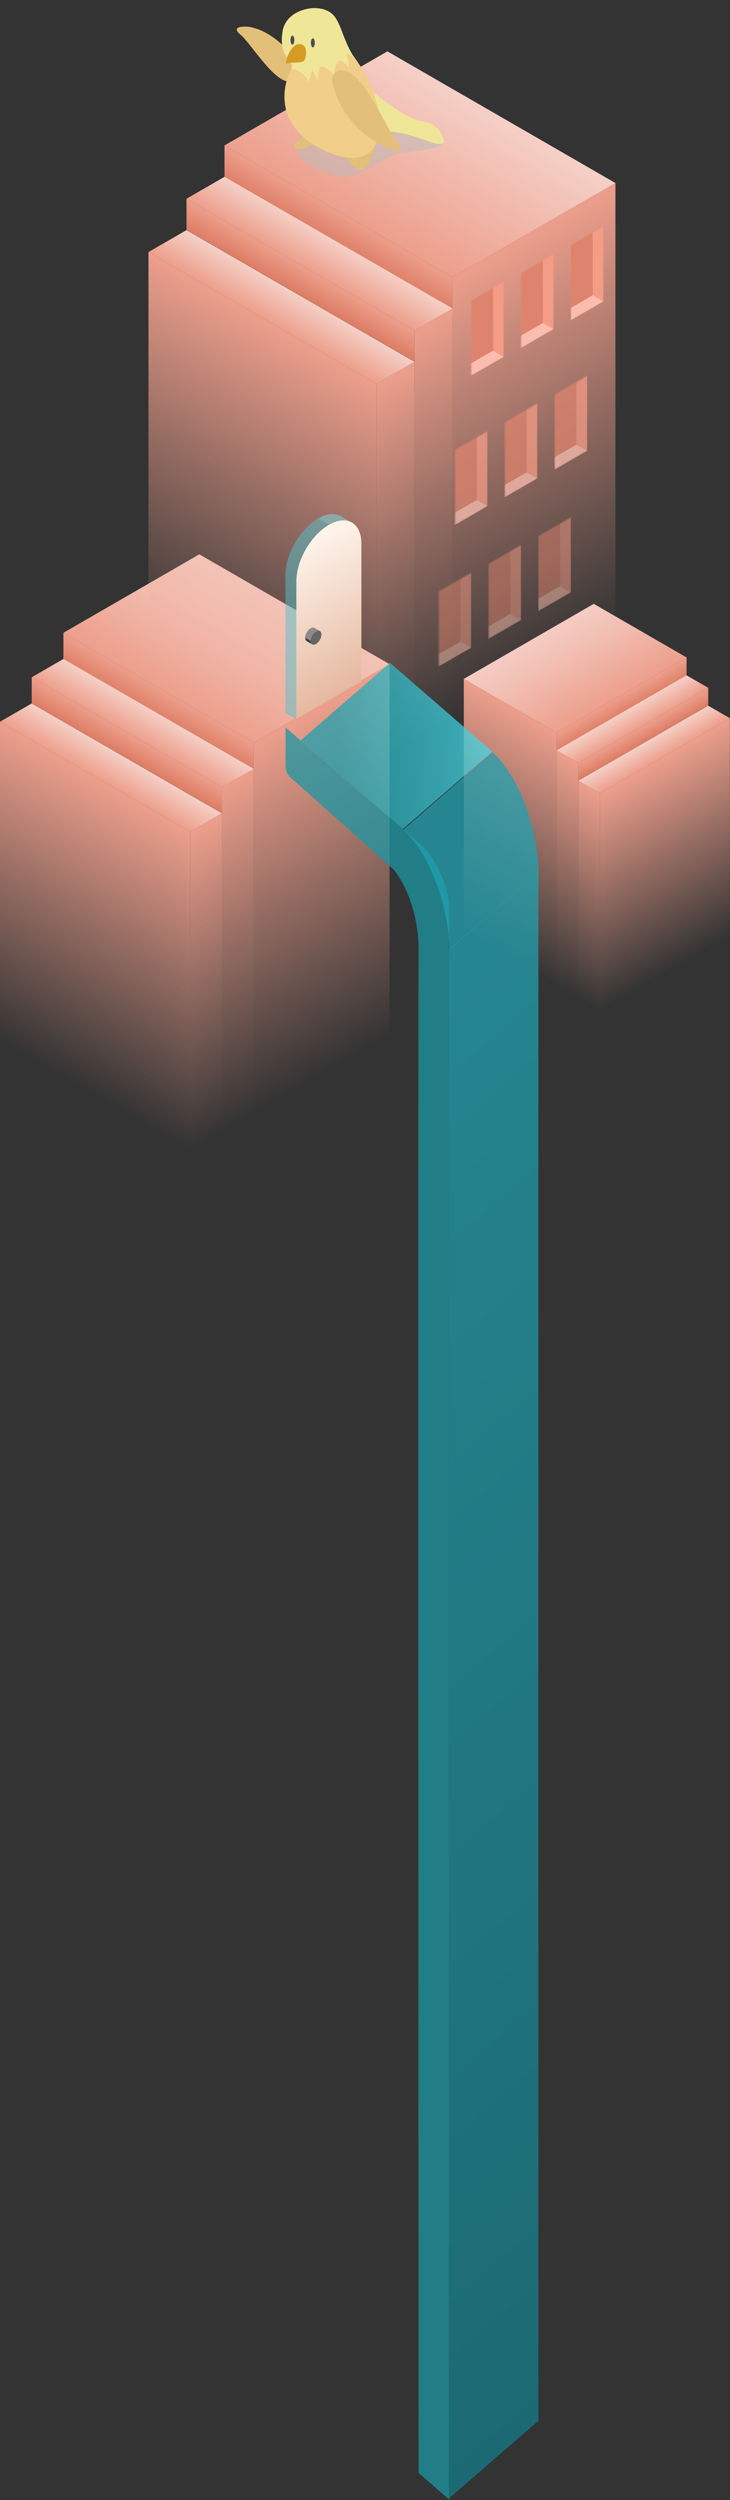 <svg width="583" height="1996" viewBox="0 0 583 1996" fill="none" xmlns="http://www.w3.org/2000/svg">
<rect x="0" y="0" width="583" height="1996" fill="#333333" stroke="none"/>
<rect width="175.452" height="125.323" transform="matrix(0.866 0.5 -0.866 0.5 159.181 442.547)" fill="url(#paint0_linear_2_273)"/>
<rect width="175.452" height="24.832" transform="matrix(0.866 0.5 0 1 50.648 505.208)" fill="url(#paint1_linear_2_273)"/>
<rect width="125.323" height="296.597" transform="matrix(0.866 -0.5 0 1 202.594 592.934)" fill="url(#paint2_linear_2_273)"/>
<rect width="175.452" height="29.242" transform="matrix(0.866 0.5 -0.866 0.5 50.649 526.115)" fill="url(#paint3_linear_2_273)"/>
<rect width="175.452" height="20.768" transform="matrix(0.866 0.5 0 1 25.324 540.736)" fill="url(#paint4_linear_2_273)"/>
<rect width="29.242" height="275.71" transform="matrix(0.866 -0.5 0 1 177.27 628.462)" fill="url(#paint5_linear_2_273)"/>
<rect width="175.452" height="29.242" transform="matrix(0.866 0.5 -0.866 0.5 25.324 561.614)" fill="url(#paint6_linear_2_273)"/>
<rect width="175.452" height="254.823" transform="matrix(0.866 0.5 0 1 0 576.236)" fill="url(#paint7_linear_2_273)"/>
<rect width="29.242" height="254.823" transform="matrix(0.866 -0.5 0 1 151.946 663.961)" fill="url(#paint8_linear_2_273)"/>
<rect width="119.823" height="85.588" transform="matrix(-0.866 0.5 0.866 0.5 474.192 482.1)" fill="url(#paint9_linear_2_273)"/>
<rect width="119.823" height="16.959" transform="matrix(-0.866 0.5 0 1 548.313 524.894)" fill="url(#paint10_linear_2_273)"/>
<rect width="85.588" height="202.559" transform="matrix(-0.866 -0.5 0 1 444.543 584.806)" fill="url(#paint11_linear_2_273)"/>
<rect width="119.823" height="19.971" transform="matrix(-0.866 0.5 0.866 0.5 548.313 539.172)" fill="url(#paint12_linear_2_273)"/>
<rect width="119.823" height="14.183" transform="matrix(-0.866 0.5 0 1 565.608 549.157)" fill="url(#paint13_linear_2_273)"/>
<rect width="19.971" height="188.294" transform="matrix(-0.866 -0.5 0 1 461.838 609.069)" fill="url(#paint14_linear_2_273)"/>
<rect width="119.823" height="19.971" transform="matrix(-0.866 0.5 0.866 0.5 565.608 563.416)" fill="url(#paint15_linear_2_273)"/>
<rect width="119.823" height="174.029" transform="matrix(-0.866 0.5 0 1 582.903 573.401)" fill="url(#paint16_linear_2_273)"/>
<rect width="19.971" height="174.029" transform="matrix(-0.866 -0.5 0 1 479.133 633.314)" fill="url(#paint17_linear_2_273)"/>
<rect width="210.3" height="150.214" transform="matrix(0.866 0.5 -0.866 0.5 309.381 40.998)" fill="url(#paint18_linear_2_273)"/>
<rect width="210.3" height="29.764" transform="matrix(0.866 0.5 0 1 179.292 116.106)" fill="url(#paint19_linear_2_273)"/>
<rect width="150.214" height="355.507" transform="matrix(0.866 -0.5 0 1 361.417 221.255)" fill="url(#paint20_linear_2_273)"/>
<rect width="210.3" height="35.05" transform="matrix(0.866 0.5 -0.866 0.5 179.291 141.164)" fill="url(#paint21_linear_2_273)"/>
<rect width="210.3" height="24.893" transform="matrix(0.866 0.5 0 1 148.937 158.69)" fill="url(#paint22_linear_2_273)"/>
<rect width="35.05" height="330.471" transform="matrix(0.866 -0.5 0 1 331.062 263.839)" fill="url(#paint23_linear_2_273)"/>
<rect width="210.3" height="35.05" transform="matrix(0.866 0.5 -0.866 0.5 148.937 183.715)" fill="url(#paint24_linear_2_273)"/>
<rect width="210.3" height="305.436" transform="matrix(0.866 0.5 0 1 118.583 201.24)" fill="url(#paint25_linear_2_273)"/>
<rect width="35.05" height="305.436" transform="matrix(0.866 -0.5 0 1 300.708 306.39)" fill="url(#paint26_linear_2_273)"/>
<mask id="mask0_2_273" style="mask-type:alpha" maskUnits="userSpaceOnUse" x="455" y="180" width="27" height="76">
<rect width="30" height="60" transform="matrix(0.866 -0.5 0 1 455.99 195.752)" fill="#D9D9D9"/>
</mask>
<g mask="url(#mask0_2_273)">
<rect width="10" height="60" transform="matrix(0.866 0.5 0 1 473.31 175.752)" fill="#F49C86"/>
<rect width="30" height="10" transform="matrix(0.866 -0.5 0.866 0.5 447.33 250.752)" fill="#FBBEAE"/>
<rect width="30" height="60" transform="matrix(0.866 -0.5 0 1 447.33 190.752)" fill="#DE846E"/>
</g>
<mask id="mask1_2_273" style="mask-type:alpha" maskUnits="userSpaceOnUse" x="416" y="202" width="27" height="76">
<rect width="30" height="60" transform="matrix(0.866 -0.5 0 1 416.204 217.854)" fill="#D9D9D9"/>
</mask>
<g mask="url(#mask1_2_273)">
<rect width="10" height="60" transform="matrix(0.866 0.5 0 1 433.525 197.854)" fill="#F49C86"/>
<rect width="30" height="10" transform="matrix(0.866 -0.5 0.866 0.5 407.544 272.854)" fill="#FBBEAE"/>
<rect width="30" height="60" transform="matrix(0.866 -0.5 0 1 407.544 212.854)" fill="#DE846E"/>
</g>
<mask id="mask2_2_273" style="mask-type:alpha" maskUnits="userSpaceOnUse" x="376" y="224" width="27" height="76">
<rect width="30" height="60" transform="matrix(0.866 -0.5 0 1 376.419 239.957)" fill="#D9D9D9"/>
</mask>
<g mask="url(#mask2_2_273)">
<rect width="10" height="60" transform="matrix(0.866 0.5 0 1 393.74 219.957)" fill="#F49C86"/>
<rect width="30" height="10" transform="matrix(0.866 -0.5 0.866 0.5 367.759 294.957)" fill="#FBBEAE"/>
<rect width="30" height="60" transform="matrix(0.866 -0.5 0 1 367.759 234.957)" fill="#DE846E"/>
</g>
<mask id="mask3_2_273" style="mask-type:alpha" maskUnits="userSpaceOnUse" x="442" y="299" width="27" height="76">
<rect width="30" height="60" transform="matrix(0.866 -0.5 0 1 442.999 314.956)" fill="#D9D9D9"/>
</mask>
<g mask="url(#mask3_2_273)">
<rect width="10" height="60" transform="matrix(0.866 0.5 0 1 460.32 294.956)" fill="#F49C86" fill-opacity="0.75"/>
<rect width="30" height="10" transform="matrix(0.866 -0.5 0.866 0.5 434.339 369.956)" fill="#FBBEAE" fill-opacity="0.75"/>
<rect width="30" height="60" transform="matrix(0.866 -0.5 0 1 434.339 309.956)" fill="#DE846E" fill-opacity="0.75"/>
</g>
<mask id="mask4_2_273" style="mask-type:alpha" maskUnits="userSpaceOnUse" x="403" y="322" width="27" height="76">
<rect width="30" height="60" transform="matrix(0.866 -0.5 0 1 403.214 337.06)" fill="#D9D9D9"/>
</mask>
<g mask="url(#mask4_2_273)">
<rect width="10" height="60" transform="matrix(0.866 0.5 0 1 420.534 317.06)" fill="#F49C86" fill-opacity="0.75"/>
<rect width="30" height="10" transform="matrix(0.866 -0.5 0.866 0.5 394.554 392.06)" fill="#FBBEAE" fill-opacity="0.75"/>
<rect width="30" height="60" transform="matrix(0.866 -0.5 0 1 394.554 332.06)" fill="#DE846E" fill-opacity="0.75"/>
</g>
<mask id="mask5_2_273" style="mask-type:alpha" maskUnits="userSpaceOnUse" x="363" y="344" width="27" height="76">
<rect width="30" height="60" transform="matrix(0.866 -0.5 0 1 363.428 359.163)" fill="#D9D9D9"/>
</mask>
<g mask="url(#mask5_2_273)">
<rect width="10" height="60" transform="matrix(0.866 0.5 0 1 380.749 339.163)" fill="#F49C86" fill-opacity="0.75"/>
<rect width="30" height="10" transform="matrix(0.866 -0.5 0.866 0.5 354.768 414.163)" fill="#FBBEAE" fill-opacity="0.75"/>
<rect width="30" height="60" transform="matrix(0.866 -0.5 0 1 354.768 354.163)" fill="#DE846E" fill-opacity="0.75"/>
</g>
<mask id="mask6_2_273" style="mask-type:alpha" maskUnits="userSpaceOnUse" x="430" y="412" width="26" height="76">
<rect width="30" height="60" transform="matrix(0.866 -0.5 0 1 430.009 427.988)" fill="#D9D9D9"/>
</mask>
<g mask="url(#mask6_2_273)">
<rect width="10" height="60" transform="matrix(0.866 0.5 0 1 447.329 407.988)" fill="#F49C86" fill-opacity="0.5"/>
<rect width="30" height="10" transform="matrix(0.866 -0.5 0.866 0.5 421.349 482.988)" fill="#FBBEAE" fill-opacity="0.5"/>
<rect width="30" height="60" transform="matrix(0.866 -0.5 0 1 421.349 422.988)" fill="#DE846E" fill-opacity="0.5"/>
</g>
<mask id="mask7_2_273" style="mask-type:alpha" maskUnits="userSpaceOnUse" x="390" y="435" width="27" height="76">
<rect width="30" height="60" transform="matrix(0.866 -0.5 0 1 390.223 450.091)" fill="#D9D9D9"/>
</mask>
<g mask="url(#mask7_2_273)">
<rect width="10" height="60" transform="matrix(0.866 0.5 0 1 407.544 430.091)" fill="#F49C86" fill-opacity="0.5"/>
<rect width="30" height="10" transform="matrix(0.866 -0.5 0.866 0.5 381.563 505.091)" fill="#FBBEAE" fill-opacity="0.5"/>
<rect width="30" height="60" transform="matrix(0.866 -0.5 0 1 381.563 445.091)" fill="#DE846E" fill-opacity="0.5"/>
</g>
<mask id="mask8_2_273" style="mask-type:alpha" maskUnits="userSpaceOnUse" x="350" y="457" width="27" height="76">
<rect width="30" height="60" transform="matrix(0.866 -0.5 0 1 350.438 472.193)" fill="#D9D9D9"/>
</mask>
<g mask="url(#mask8_2_273)">
<rect width="10" height="60" transform="matrix(0.866 0.5 0 1 367.759 452.193)" fill="#F49C86" fill-opacity="0.5"/>
<rect width="30" height="10" transform="matrix(0.866 -0.5 0.866 0.5 341.778 527.193)" fill="#FBBEAE" fill-opacity="0.5"/>
<rect width="30" height="60" transform="matrix(0.866 -0.5 0 1 341.778 467.193)" fill="#DE846E" fill-opacity="0.5"/>
</g>
<path d="M335.18 673.75L239.581 590.781L228.057 580.776L228.058 612.279C228.058 615.005 229.706 618.659 231.764 620.495L313.85 693.74C314.095 693.959 314.334 694.2 314.573 694.485C321.501 702.769 334.604 726.522 334.267 758.957C333.924 791.954 334.124 1582.99 334.267 1974.38L358.593 1995.49V725.069C358.593 707.948 348.111 684.972 335.18 673.75Z" fill="#1B97A3" fill-opacity="0.75"/>
<rect width="94.549" height="1236.53" transform="matrix(0.755 -0.655 0 1 358.593 758.108)" fill="url(#paint27_linear_2_273)" fill-opacity="0.75"/>
<rect width="108.079" height="94.549" transform="matrix(0.755 0.655 -0.755 0.655 311.481 529.237)" fill="url(#paint28_linear_2_273)" fill-opacity="0.75"/>
<path d="M358.791 758.495C358.791 723.134 342.319 680.136 322 662.456L393.209 600.495C413.528 618.175 430 661.173 430 696.534L358.791 758.495Z" fill="#20A1B0" fill-opacity="0.75"/>
<path d="M288.622 434C288.622 417.431 276.99 410.716 262.641 419V419C248.292 427.284 236.66 447.431 236.66 464V574L288.622 544V434Z" fill="url(#paint29_linear_2_273)"/>
<rect width="10" height="110.237" transform="matrix(-0.866 -0.5 0 1 236.66 464)" fill="#55C2CD" fill-opacity="0.5"/>
<path d="M281.012 417.181C275.939 414.252 269.29 415.162 262.641 419L253.981 414C260.63 410.162 267.279 409.252 272.352 412.181L281.012 417.181Z" fill="#7BE0EC" fill-opacity="0.5"/>
<path d="M236.66 464C236.66 447.431 248.292 427.284 262.641 419L253.981 414C239.632 422.284 228 442.431 228 459L236.66 464Z" fill="#55C2CD" fill-opacity="0.5"/>
<circle cx="5" cy="5" r="5" transform="matrix(-0.866 0.5 0 1 256.713 501.619)" fill="#666666"/>
<path d="M255.445 503.816C254.6 503.328 253.491 503.479 252.383 504.119L248.053 501.619C249.161 500.979 250.269 500.828 251.115 501.316L255.445 503.816Z" fill="#8C8C8C"/>
<path d="M248.053 511.619C248.053 508.858 249.992 505.5 252.383 504.119L248.053 501.619C245.662 503 243.723 506.358 243.723 509.119L248.053 511.619Z" fill="#8C8C8C"/>
<path d="M249.321 514.422C248.476 513.934 248.053 512.899 248.053 511.619L243.723 509.119C243.723 510.399 244.146 511.434 244.991 511.922L249.321 514.422Z" fill="#404040"/>
<path d="M323.162 121.717C300.872 124.173 290.943 146.369 266.229 139.764C241.515 133.159 229.818 119.458 240.101 109.163C250.385 98.868 284.529 82.784 309.243 89.39C311.431 97.535 347.003 103.59 349.652 109.163C359.304 116.024 349.652 118.799 323.162 121.717Z" fill="#BCBCBC" fill-opacity="0.5"/>
<path d="M337.008 96.796C324.812 95.22 302.121 77.354 292.301 68.618C293.157 82.721 296.155 110.071 301.293 106.645C307.717 102.363 325.702 106.731 341.376 112.554C353.914 117.214 355.107 113.925 354.137 111.698C353.509 107.387 349.204 98.371 337.008 96.796Z" fill="#F0E698"/>
<path d="M289.644 135.311C284.295 136.621 277.722 127.957 275.105 123.461L300.214 113.826C298.92 120.441 294.994 134 289.644 135.311Z" fill="#E3C079"/>
<path d="M235.548 117.983C234.32 115.432 240.536 109.89 243.797 107.439L252 115.007C247.028 117.062 236.775 120.534 235.548 117.983Z" fill="#E3C079"/>
<path d="M239.258 52.207C243.698 58.402 238.548 62.354 235.418 63.555C222.99 73.147 201.474 35.51 191.992 27.61C184.406 21.291 193.509 20.865 199.008 21.441C218.233 24.716 233.852 43.316 239.258 52.207Z" fill="#E3C079"/>
<path d="M259.644 120.454C219.226 101.844 224.89 69.185 232.774 55.181C239.415 37.869 258.94 12.009 283.916 47.065C315.135 90.886 310.167 143.716 259.644 120.454Z" fill="#F1CE89"/>
<path d="M225.361 27.547C226.317 11.744 241.738 6.952 249.33 6.532C252.121 6.185 256.215 6.863 257.913 7.246C266.042 9.833 268.748 13.312 273.758 26.842C277.934 38.116 281.766 44.485 283.873 47.188C284.228 47.555 284.578 47.951 284.918 48.379C284.646 48.122 284.294 47.728 283.873 47.188C281.093 44.316 277.986 43.241 276.651 43.065C278.674 48.683 278.511 52.741 278.176 54.067C275.656 49.984 272.619 48.412 271.416 48.136C266.326 51.822 266.67 58.805 267.478 61.836C264.717 55.669 258.96 53.418 256.427 53.063C254.353 54.902 253.739 62.459 253.617 66.033C253.675 66.465 253.698 66.872 253.68 67.245C253.617 68.591 253.557 67.798 253.617 66.033C253.176 62.696 250.709 57.875 249.385 55.656L246.544 65.543C243.711 58.069 236.114 55.34 232.67 54.909C234.189 52.156 231.616 48.581 230.14 47.138C224.683 41.175 224.68 31.593 225.361 27.547Z" fill="#F0E698"/>
<ellipse cx="2.382" cy="3.144" rx="2.382" ry="3.144" transform="matrix(0.54 0.842 -0.276 0.961 249.43 29.174)" fill="#4A5051"/>
<ellipse cx="2.382" cy="3.144" rx="2.382" ry="3.144" transform="matrix(0.54 0.842 -0.276 0.961 233.104 27.001)" fill="#4A5051"/>
<path d="M243.949 38.802C242.673 34.573 238.624 34.935 236.758 35.645C230.849 38.867 228.585 47.285 228.192 51.091C228.666 50.708 230.698 49.958 235.04 50.023C239.382 50.087 241.99 49.139 242.751 48.657C243.682 47.134 245.225 43.031 243.949 38.802Z" fill="#D59B24"/>
<path d="M275.936 56.849C266.842 54.108 264.993 61.23 265.205 65.133C270.717 90.02 288.046 105.815 296.022 110.602C308.21 118.472 329.771 128.131 315.05 110.206C309.015 102.858 291.181 60.119 275.936 56.849Z" fill="#E3C079"/>
<defs>
<linearGradient id="paint0_linear_2_273" x1="87.726" y1="0" x2="87.726" y2="125.323" gradientUnits="userSpaceOnUse">
<stop stop-color="#F5D0C7"/>
<stop offset="1" stop-color="#ED9F8C"/>
</linearGradient>
<linearGradient id="paint1_linear_2_273" x1="87.726" y1="0" x2="87.726" y2="24.832" gradientUnits="userSpaceOnUse">
<stop stop-color="#ED9F8C"/>
<stop offset="1" stop-color="#DD7C64"/>
</linearGradient>
<linearGradient id="paint2_linear_2_273" x1="62.661" y1="0" x2="62.661" y2="296.597" gradientUnits="userSpaceOnUse">
<stop stop-color="#ED9F8C"/>
<stop offset="1" stop-color="#ED9F8C" stop-opacity="0"/>
</linearGradient>
<linearGradient id="paint3_linear_2_273" x1="87.726" y1="0" x2="87.726" y2="29.242" gradientUnits="userSpaceOnUse">
<stop stop-color="#F5D0C7"/>
<stop offset="1" stop-color="#ED9F8C"/>
</linearGradient>
<linearGradient id="paint4_linear_2_273" x1="87.726" y1="0" x2="87.726" y2="20.768" gradientUnits="userSpaceOnUse">
<stop stop-color="#ED9F8C"/>
<stop offset="1" stop-color="#DD7C64"/>
</linearGradient>
<linearGradient id="paint5_linear_2_273" x1="14.621" y1="0" x2="14.621" y2="275.71" gradientUnits="userSpaceOnUse">
<stop stop-color="#ED9F8C"/>
<stop offset="1" stop-color="#ED9F8C" stop-opacity="0"/>
</linearGradient>
<linearGradient id="paint6_linear_2_273" x1="87.726" y1="0" x2="87.726" y2="29.242" gradientUnits="userSpaceOnUse">
<stop stop-color="#F5D0C7"/>
<stop offset="1" stop-color="#ED9F8C"/>
</linearGradient>
<linearGradient id="paint7_linear_2_273" x1="87.726" y1="0" x2="87.726" y2="254.823" gradientUnits="userSpaceOnUse">
<stop stop-color="#ED9F8C"/>
<stop offset="1" stop-color="#ED9F8C" stop-opacity="0"/>
</linearGradient>
<linearGradient id="paint8_linear_2_273" x1="14.621" y1="0" x2="14.621" y2="254.823" gradientUnits="userSpaceOnUse">
<stop stop-color="#ED9F8C"/>
<stop offset="1" stop-color="#ED9F8C" stop-opacity="0"/>
</linearGradient>
<linearGradient id="paint9_linear_2_273" x1="59.912" y1="0" x2="59.912" y2="85.588" gradientUnits="userSpaceOnUse">
<stop stop-color="#F5D0C7"/>
<stop offset="1" stop-color="#ED9F8C"/>
</linearGradient>
<linearGradient id="paint10_linear_2_273" x1="59.912" y1="0" x2="59.912" y2="16.959" gradientUnits="userSpaceOnUse">
<stop stop-color="#ED9F8C"/>
<stop offset="1" stop-color="#DD7C64"/>
</linearGradient>
<linearGradient id="paint11_linear_2_273" x1="42.794" y1="0" x2="42.794" y2="202.559" gradientUnits="userSpaceOnUse">
<stop stop-color="#ED9F8C"/>
<stop offset="1" stop-color="#ED9F8C" stop-opacity="0"/>
</linearGradient>
<linearGradient id="paint12_linear_2_273" x1="59.912" y1="0" x2="59.912" y2="19.971" gradientUnits="userSpaceOnUse">
<stop stop-color="#F5D0C7"/>
<stop offset="1" stop-color="#ED9F8C"/>
</linearGradient>
<linearGradient id="paint13_linear_2_273" x1="59.912" y1="0" x2="59.912" y2="14.183" gradientUnits="userSpaceOnUse">
<stop stop-color="#ED9F8C"/>
<stop offset="1" stop-color="#DD7C64"/>
</linearGradient>
<linearGradient id="paint14_linear_2_273" x1="9.985" y1="0" x2="9.985" y2="188.294" gradientUnits="userSpaceOnUse">
<stop stop-color="#ED9F8C"/>
<stop offset="1" stop-color="#ED9F8C" stop-opacity="0"/>
</linearGradient>
<linearGradient id="paint15_linear_2_273" x1="59.912" y1="0" x2="59.912" y2="19.971" gradientUnits="userSpaceOnUse">
<stop stop-color="#F5D0C7"/>
<stop offset="1" stop-color="#ED9F8C"/>
</linearGradient>
<linearGradient id="paint16_linear_2_273" x1="59.912" y1="0" x2="59.912" y2="174.029" gradientUnits="userSpaceOnUse">
<stop stop-color="#ED9F8C"/>
<stop offset="1" stop-color="#ED9F8C" stop-opacity="0"/>
</linearGradient>
<linearGradient id="paint17_linear_2_273" x1="9.985" y1="0" x2="9.985" y2="174.029" gradientUnits="userSpaceOnUse">
<stop stop-color="#ED9F8C"/>
<stop offset="1" stop-color="#ED9F8C" stop-opacity="0"/>
</linearGradient>
<linearGradient id="paint18_linear_2_273" x1="105.15" y1="0" x2="105.15" y2="150.214" gradientUnits="userSpaceOnUse">
<stop stop-color="#F5D0C7"/>
<stop offset="1" stop-color="#ED9F8C"/>
</linearGradient>
<linearGradient id="paint19_linear_2_273" x1="105.15" y1="0" x2="105.15" y2="29.764" gradientUnits="userSpaceOnUse">
<stop stop-color="#ED9F8C"/>
<stop offset="1" stop-color="#DD7C64"/>
</linearGradient>
<linearGradient id="paint20_linear_2_273" x1="75.107" y1="0" x2="75.107" y2="355.507" gradientUnits="userSpaceOnUse">
<stop stop-color="#ED9F8C"/>
<stop offset="1" stop-color="#ED9F8C" stop-opacity="0"/>
</linearGradient>
<linearGradient id="paint21_linear_2_273" x1="105.15" y1="0" x2="105.15" y2="35.05" gradientUnits="userSpaceOnUse">
<stop stop-color="#F5D0C7"/>
<stop offset="1" stop-color="#ED9F8C"/>
</linearGradient>
<linearGradient id="paint22_linear_2_273" x1="105.15" y1="0" x2="105.15" y2="24.893" gradientUnits="userSpaceOnUse">
<stop stop-color="#ED9F8C"/>
<stop offset="1" stop-color="#DD7C64"/>
</linearGradient>
<linearGradient id="paint23_linear_2_273" x1="17.525" y1="0" x2="17.525" y2="330.471" gradientUnits="userSpaceOnUse">
<stop stop-color="#ED9F8C"/>
<stop offset="1" stop-color="#ED9F8C" stop-opacity="0"/>
</linearGradient>
<linearGradient id="paint24_linear_2_273" x1="105.15" y1="0" x2="105.15" y2="35.05" gradientUnits="userSpaceOnUse">
<stop stop-color="#F5D0C7"/>
<stop offset="1" stop-color="#ED9F8C"/>
</linearGradient>
<linearGradient id="paint25_linear_2_273" x1="105.15" y1="0" x2="105.15" y2="305.436" gradientUnits="userSpaceOnUse">
<stop stop-color="#ED9F8C"/>
<stop offset="1" stop-color="#ED9F8C" stop-opacity="0"/>
</linearGradient>
<linearGradient id="paint26_linear_2_273" x1="17.525" y1="0" x2="17.525" y2="305.436" gradientUnits="userSpaceOnUse">
<stop stop-color="#ED9F8C"/>
<stop offset="1" stop-color="#ED9F8C" stop-opacity="0"/>
</linearGradient>
<linearGradient id="paint27_linear_2_273" x1="47.275" y1="0" x2="47.275" y2="1236.53" gradientUnits="userSpaceOnUse">
<stop stop-color="#20A1B0"/>
<stop offset="1" stop-color="#137C88"/>
</linearGradient>
<linearGradient id="paint28_linear_2_273" x1="-12.208" y1="47.944" x2="61.247" y2="-37.06" gradientUnits="userSpaceOnUse">
<stop stop-color="#1EA1AD"/>
<stop offset="1" stop-color="#45D7E5"/>
</linearGradient>
<linearGradient id="paint29_linear_2_273" x1="262.641" y1="419" x2="323.263" y2="524" gradientUnits="userSpaceOnUse">
<stop stop-color="#FFF5ED"/>
<stop offset="1" stop-color="#E6B9A0"/>
</linearGradient>
</defs>
</svg>

